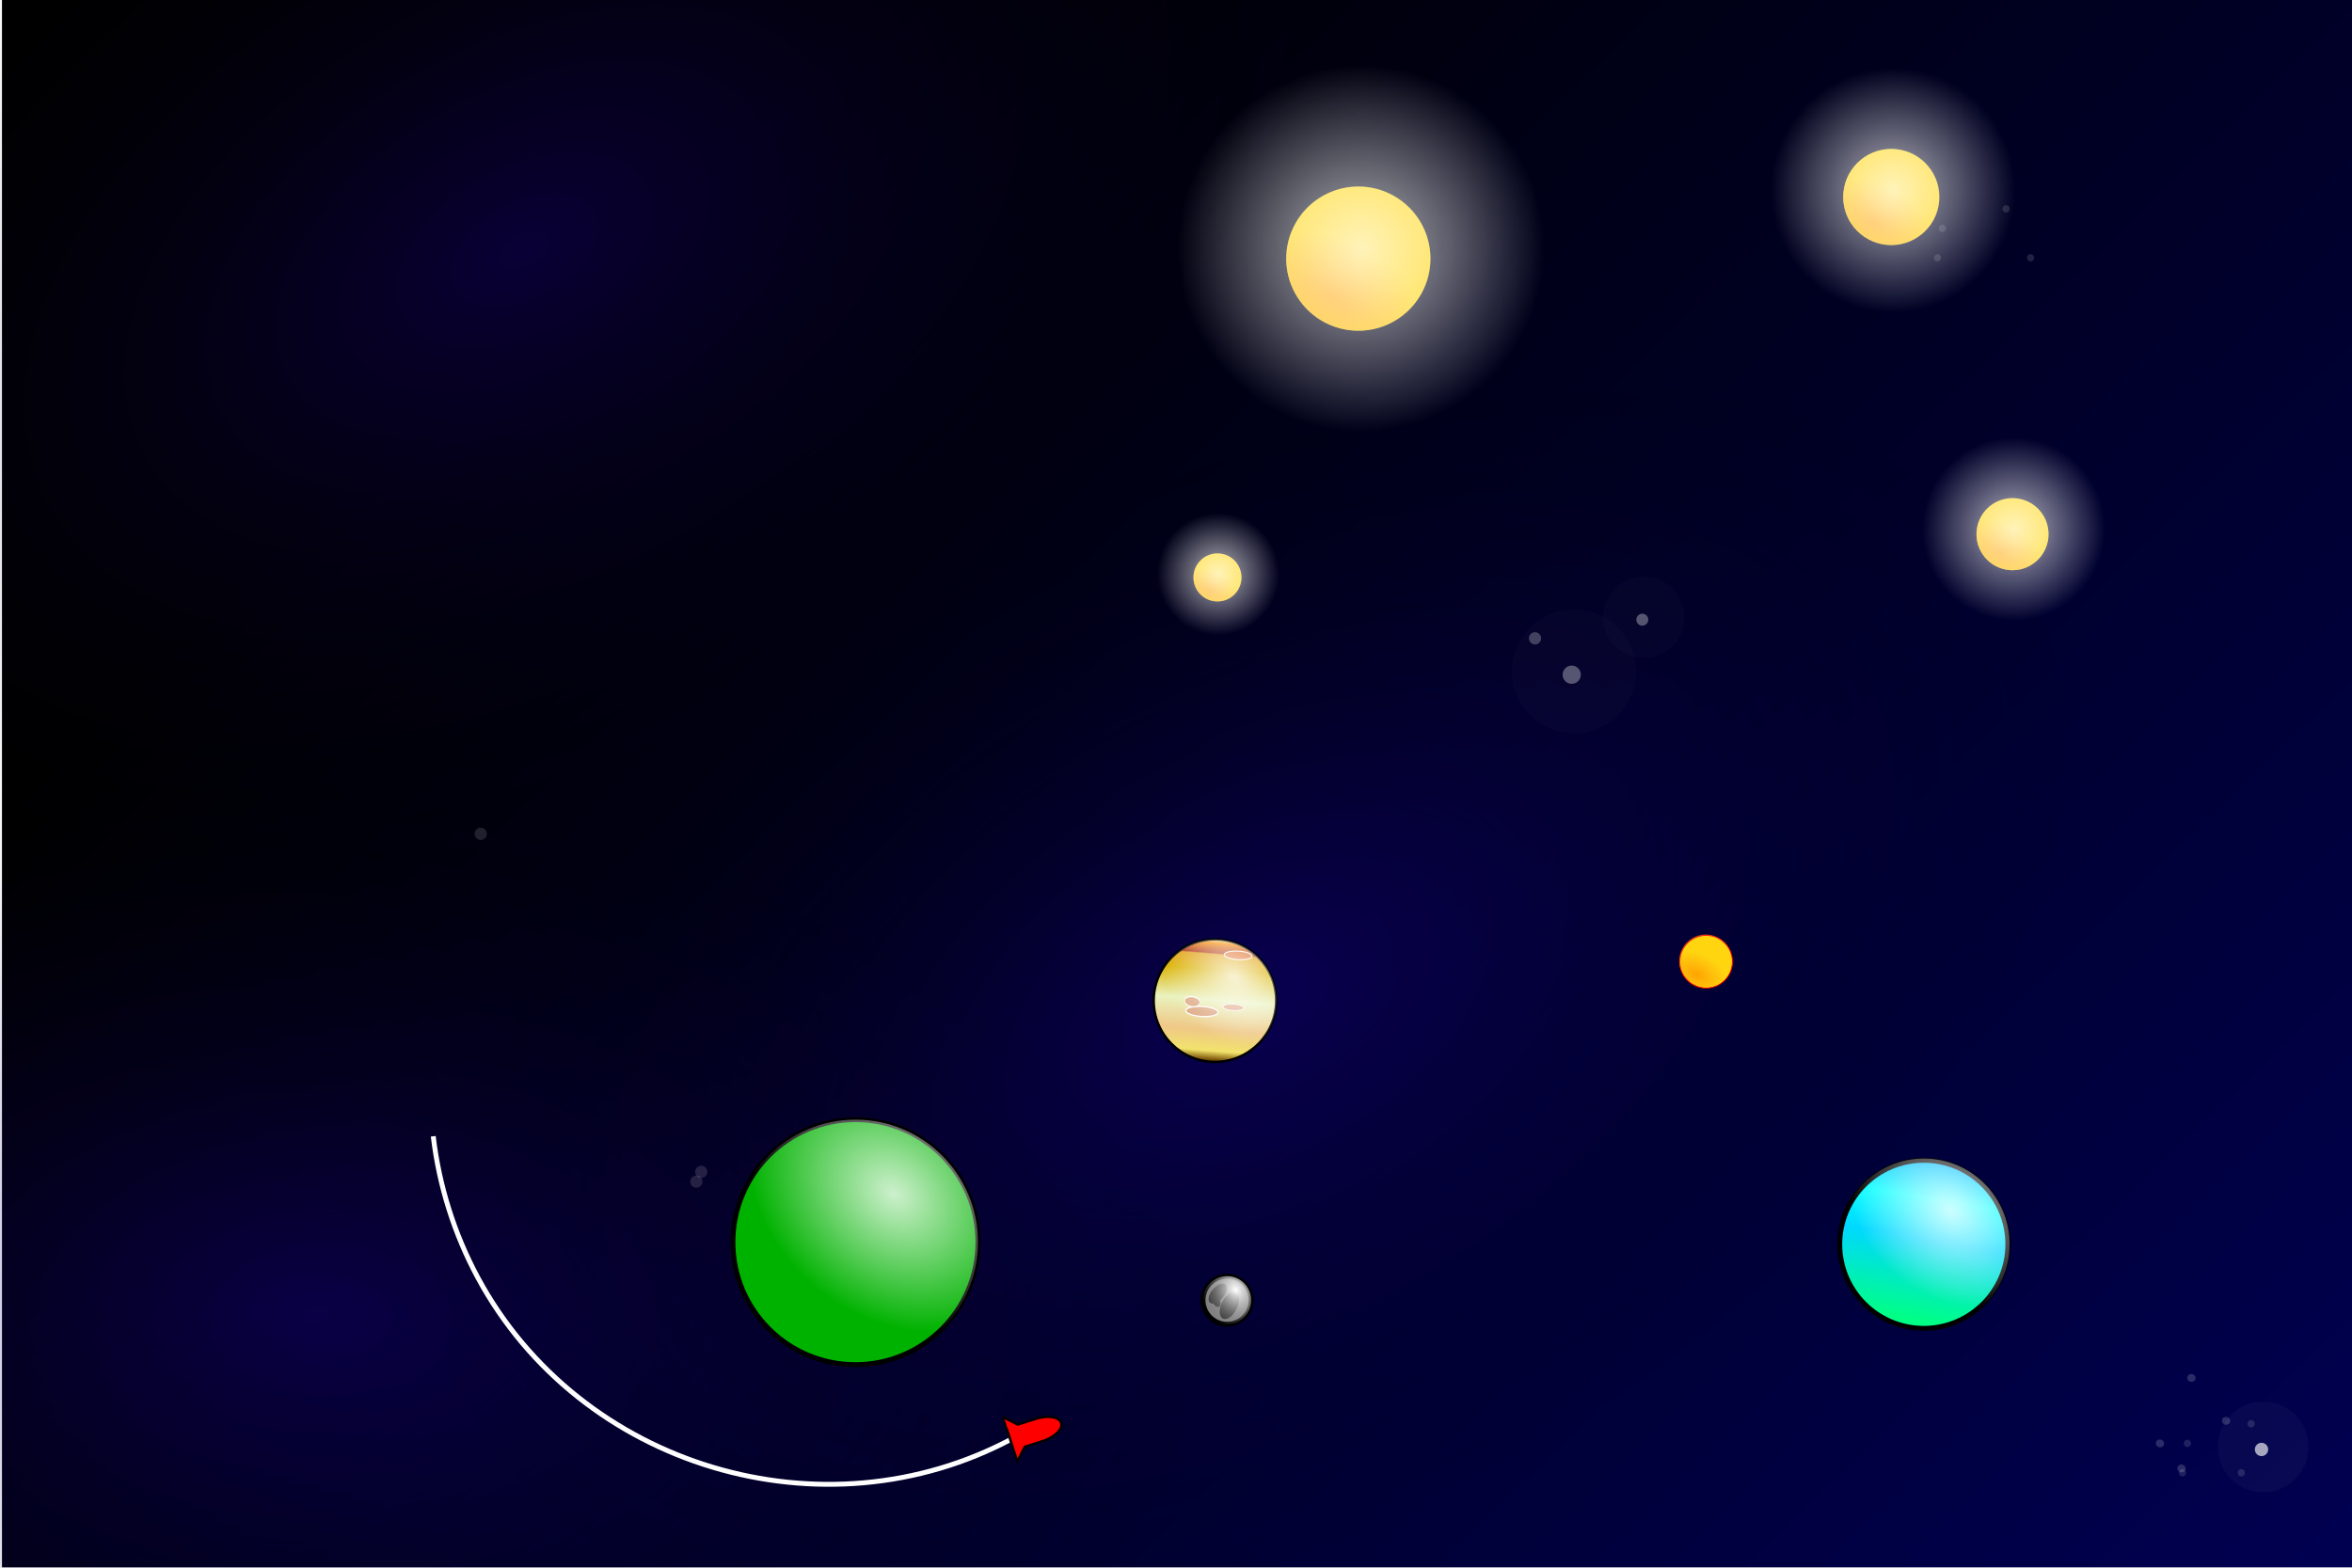 <?xml version="1.0" encoding="UTF-8" standalone="no"?>
<!-- Created with Inkscape (http://www.inkscape.org/) -->

<svg
   xmlns:dc="http://purl.org/dc/elements/1.1/"
   xmlns:cc="http://creativecommons.org/ns#"
   xmlns:rdf="http://www.w3.org/1999/02/22-rdf-syntax-ns#"
   xmlns:svg="http://www.w3.org/2000/svg"
   xmlns="http://www.w3.org/2000/svg"
   xmlns:xlink="http://www.w3.org/1999/xlink"
   xmlns:sodipodi="http://sodipodi.sourceforge.net/DTD/sodipodi-0.dtd"
   xmlns:inkscape="http://www.inkscape.org/namespaces/inkscape"
   width="960"
   height="640"
   id="svg2"
   version="1.1"
   inkscape:version="0.48.1 r9760"
   sodipodi:docname="test.svg">
  <defs
     id="defs4">
    <linearGradient
       id="linearGradient4085">
      <stop
         id="stop4087"
         offset="0"
         style="stop-color:#1f00bb;stop-opacity:0.316;" />
      <stop
         id="stop4089"
         offset="1"
         style="stop-color:#000000;stop-opacity:0;" />
    </linearGradient>
    <linearGradient
       id="linearGradient3971">
      <stop
         style="stop-color:#ffffff;stop-opacity:0.598;"
         offset="0"
         id="stop3973" />
      <stop
         style="stop-color:#ffffff;stop-opacity:0;"
         offset="1"
         id="stop3975" />
    </linearGradient>
    <linearGradient
       id="linearGradient3963">
      <stop
         id="stop3965"
         offset="0"
         style="stop-color:#ffff00;stop-opacity:0.88;" />
      <stop
         id="stop3967"
         offset="1"
         style="stop-color:#ffff00;stop-opacity:0;" />
    </linearGradient>
    <linearGradient
       id="linearGradient3939">
      <stop
         style="stop-color:#ffffff;stop-opacity:0.709;"
         offset="0"
         id="stop3941" />
      <stop
         style="stop-color:#ffffff;stop-opacity:0;"
         offset="1"
         id="stop3943" />
    </linearGradient>
    <linearGradient
       id="linearGradient3931">
      <stop
         style="stop-color:#ffff00;stop-opacity:1;"
         offset="0"
         id="stop3933" />
      <stop
         style="stop-color:#ffff00;stop-opacity:0.154;"
         offset="1"
         id="stop3935" />
    </linearGradient>
    <linearGradient
       id="linearGradient5791">
      <stop
         id="stop5793"
         offset="0"
         style="stop-color:#ff7600;stop-opacity:0.667;" />
      <stop
         id="stop5795"
         offset="1"
         style="stop-color:#ff7e2e;stop-opacity:0.325;" />
    </linearGradient>
    <linearGradient
       id="linearGradient5755">
      <stop
         style="stop-color:#00b2ff;stop-opacity:1;"
         offset="0"
         id="stop5757" />
      <stop
         id="stop5765"
         offset="0.25"
         style="stop-color:#00ffff;stop-opacity:1;" />
      <stop
         id="stop5763"
         offset="0.5"
         style="stop-color:#00d8ff;stop-opacity:1;" />
      <stop
         style="stop-color:#00ff85;stop-opacity:1;"
         offset="1"
         id="stop5759" />
    </linearGradient>
    <linearGradient
       id="linearGradient5625">
      <stop
         style="stop-color:#ffff99;stop-opacity:1;"
         offset="0"
         id="stop5627" />
      <stop
         id="stop5641"
         offset="0.031"
         style="stop-color:#ff9000;stop-opacity:0.969;" />
      <stop
         id="stop5639"
         offset="0.113"
         style="stop-color:#b32700;stop-opacity:0.937;" />
      <stop
         id="stop5637"
         offset="0.125"
         style="stop-color:#ffb200;stop-opacity:0.875;" />
      <stop
         id="stop5635"
         offset="0.25"
         style="stop-color:#dab200;stop-opacity:1;" />
      <stop
         id="stop5633"
         offset="0.5"
         style="stop-color:#e9f2be;stop-opacity:1;" />
      <stop
         style="stop-color:#efc887;stop-opacity:1;"
         offset="0.75"
         id="stop5643" />
      <stop
         id="stop5645"
         offset="0.921"
         style="stop-color:#f2e36c;stop-opacity:1;" />
      <stop
         style="stop-color:#714800;stop-opacity:1;"
         offset="1"
         id="stop5629" />
    </linearGradient>
    <inkscape:perspective
       sodipodi:type="inkscape:persp3d"
       inkscape:vp_x="0 : 320 : 1"
       inkscape:vp_y="0 : 1000 : 0"
       inkscape:vp_z="960 : 320 : 1"
       inkscape:persp3d-origin="480 : 213.33333 : 1"
       id="perspective5497" />
    <linearGradient
       id="linearGradient5480">
      <stop
         style="stop-color:#ffffff;stop-opacity:1;"
         offset="0"
         id="stop5482" />
      <stop
         style="stop-color:#808080;stop-opacity:0;"
         offset="1"
         id="stop5484" />
    </linearGradient>
    <linearGradient
       id="linearGradient5434">
      <stop
         style="stop-color:#ffffff;stop-opacity:0.803;"
         offset="0"
         id="stop5436" />
      <stop
         style="stop-color:#ffffff;stop-opacity:0;"
         offset="1"
         id="stop5438" />
    </linearGradient>
    <linearGradient
       id="linearGradient4999">
      <stop
         style="stop-color:#000000;stop-opacity:1;"
         offset="0"
         id="stop5001" />
      <stop
         style="stop-color:#000051;stop-opacity:1;"
         offset="1"
         id="stop5003" />
    </linearGradient>
    <filter
       id="filter4877"
       inkscape:label="Noisy blur"
       inkscape:menu="Blurs"
       inkscape:menu-tooltip="Small-scale roughening and blurring to edges and content"
       x="-0.25"
       width="1.5"
       y="-0.25"
       height="1.5"
       color-interpolation-filters="sRGB">
      <feGaussianBlur
         id="feGaussianBlur4879"
         stdDeviation="5"
         result="result1" />
      <feTurbulence
         id="feTurbulence4881"
         numOctaves="1"
         seed="0"
         type="fractalNoise"
         baseFrequency="0.1"
         result="result2" />
      <feDisplacementMap
         id="feDisplacementMap4883"
         in2="result2"
         scale="5"
         yChannelSelector="G"
         xChannelSelector="R"
         result="result3"
         in="result1" />
      <feComposite
         id="feComposite4885"
         in2="result3"
         operator="atop" />
    </filter>
    <filter
       id="filter4941"
       inkscape:label="Torn edges"
       inkscape:menu="Distort"
       inkscape:menu-tooltip="Displace the outside of shapes and pictures without altering their content"
       color-interpolation-filters="sRGB"
       y="-0.2"
       height="1.4"
       width="1.4"
       x="-0.2">
      <feColorMatrix
         id="feColorMatrix4943"
         values="1 0 0 0 0 0 1 0 0 0 0 0 1 0 0 0 0 0 1 0 "
         result="result7" />
      <feGaussianBlur
         id="feGaussianBlur4945"
         result="result6"
         stdDeviation="5" />
      <feComposite
         id="feComposite4947"
         in2="result7"
         operator="atop"
         in="result6"
         result="result91" />
      <feComposite
         id="feComposite4949"
         in2="result91"
         operator="in"
         result="fbSourceGraphic" />
      <feColorMatrix
         result="fbSourceGraphicAlpha"
         in="fbSourceGraphic"
         values="0 0 0 -1 0 0 0 0 -1 0 0 0 0 -1 0 0 0 0 1 0"
         id="feColorMatrix4951" />
      <feMorphology
         id="feMorphology4953"
         radius="7"
         operator="dilate"
         result="result8"
         in="fbSourceGraphic" />
      <feComposite
         id="feComposite4955"
         in2="result8"
         result="result10"
         in="fbSourceGraphic"
         operator="arithmetic"
         k1="0.5"
         k3="0.5"
         k2="0"
         k4="0" />
      <feTurbulence
         id="feTurbulence4957"
         result="result11"
         type="fractalNoise"
         numOctaves="3"
         baseFrequency="0.07" />
      <feDisplacementMap
         id="feDisplacementMap4959"
         in2="result11"
         result="result12"
         in="result10"
         xChannelSelector="R"
         scale="10"
         yChannelSelector="A" />
      <feComposite
         id="feComposite4961"
         in2="result12"
         operator="arithmetic"
         result="fbSourceGraphic"
         in="fbSourceGraphic"
         k1="0.25"
         k2="0.25"
         k3="0.75"
         k4="0" />
      <feColorMatrix
         result="fbSourceGraphicAlpha"
         in="fbSourceGraphic"
         values="0 0 0 -1 0 0 0 0 -1 0 0 0 0 -1 0 0 0 0 1 0"
         id="feColorMatrix4963" />
      <feTurbulence
         id="feTurbulence4965"
         baseFrequency="0.05"
         numOctaves="5"
         type="fractalNoise"
         result="result91" />
      <feDisplacementMap
         id="feDisplacementMap4967"
         in2="result91"
         scale="25"
         result="result5"
         xChannelSelector="R"
         in="fbSourceGraphic"
         yChannelSelector="A" />
      <feComposite
         id="feComposite4969"
         in2="result5"
         in="fbSourceGraphic"
         operator="atop" />
    </filter>
    <filter
       id="filter5011"
       inkscape:label="Fancy blur"
       inkscape:menu="Blurs"
       inkscape:menu-tooltip="Smooth colorized contour which allows desaturation and hue rotation"
       color-interpolation-filters="sRGB">
      <feGaussianBlur
         id="feGaussianBlur5013"
         stdDeviation="5"
         result="result1" />
      <feComposite
         id="feComposite5015"
         in2="result1"
         operator="arithmetic"
         k2="2"
         in="result1"
         k1="0"
         k3="0"
         k4="0" />
    </filter>
    <filter
       inkscape:collect="always"
       id="filter5019"
       x="-0.181"
       width="1.363"
       y="-0.165"
       height="1.33"
       color-interpolation-filters="sRGB">
      <feGaussianBlur
         inkscape:collect="always"
         stdDeviation="1.526"
         id="feGaussianBlur5021" />
    </filter>
    <filter
       inkscape:collect="always"
       id="filter5080"
       x="-0.072"
       width="1.143"
       y="-0.369"
       height="1.739"
       color-interpolation-filters="sRGB">
      <feGaussianBlur
         inkscape:collect="always"
         stdDeviation="16.011"
         id="feGaussianBlur5082" />
    </filter>
    <filter
       inkscape:collect="always"
       id="filter5084"
       color-interpolation-filters="sRGB">
      <feGaussianBlur
         inkscape:collect="always"
         stdDeviation="6.181"
         id="feGaussianBlur5086" />
    </filter>
    <filter
       inkscape:collect="always"
       id="filter5160"
       x="-0.558"
       width="2.116"
       y="-0.927"
       height="2.854"
       color-interpolation-filters="sRGB">
      <feGaussianBlur
         inkscape:collect="always"
         stdDeviation="22.785"
         id="feGaussianBlur5162" />
    </filter>
    <linearGradient
       inkscape:collect="always"
       xlink:href="#linearGradient4999"
       id="linearGradient5335"
       gradientUnits="userSpaceOnUse"
       x1="196.98"
       y1="-34.344"
       x2="814.538"
       y2="603.063"
       gradientTransform="translate(144.25,446.363)" />
    <radialGradient
       inkscape:collect="always"
       xlink:href="#linearGradient5434"
       id="radialGradient5592"
       gradientUnits="userSpaceOnUse"
       gradientTransform="matrix(1,0.82,-0.634,0.773,185.545,190.533)"
       cx="-151.383"
       cy="292.568"
       fx="-151.383"
       fy="292.568"
       r="45.255" />
    <radialGradient
       inkscape:collect="always"
       xlink:href="#linearGradient5480"
       id="radialGradient5594"
       gradientUnits="userSpaceOnUse"
       gradientTransform="matrix(0.868,1.644,-1.293,0.683,364.138,342.201)"
       cx="-153.329"
       cy="294.115"
       fx="-153.329"
       fy="294.115"
       r="45.255" />
    <filter
       inkscape:collect="always"
       id="filter5661"
       x="-0.144"
       width="1.288"
       y="-0.466"
       height="1.933">
      <feGaussianBlur
         inkscape:collect="always"
         stdDeviation="3.303"
         id="feGaussianBlur5663" />
    </filter>
    <filter
       inkscape:collect="always"
       id="filter5703"
       x="-0.152"
       width="1.304"
       y="-0.483"
       height="1.966">
      <feGaussianBlur
         inkscape:collect="always"
         stdDeviation="3.477"
         id="feGaussianBlur5705" />
    </filter>
    <linearGradient
       inkscape:collect="always"
       xlink:href="#linearGradient5625"
       id="linearGradient5727"
       gradientUnits="userSpaceOnUse"
       x1="-162.748"
       y1="265.233"
       x2="-169.988"
       y2="354.385" />
    <radialGradient
       inkscape:collect="always"
       xlink:href="#linearGradient5434"
       id="radialGradient5729"
       gradientUnits="userSpaceOnUse"
       gradientTransform="matrix(1,0.82,-0.634,0.773,185.545,190.533)"
       cx="-151.383"
       cy="292.568"
       fx="-151.383"
       fy="292.568"
       r="45.255" />
    <linearGradient
       inkscape:collect="always"
       xlink:href="#linearGradient5625"
       id="linearGradient5739"
       gradientUnits="userSpaceOnUse"
       x1="-162.748"
       y1="265.233"
       x2="-169.988"
       y2="354.385" />
    <radialGradient
       inkscape:collect="always"
       xlink:href="#linearGradient5434"
       id="radialGradient5741"
       gradientUnits="userSpaceOnUse"
       gradientTransform="matrix(1,0.82,-0.634,0.773,185.545,190.533)"
       cx="-151.383"
       cy="292.568"
       fx="-151.383"
       fy="292.568"
       r="45.255" />
    <linearGradient
       inkscape:collect="always"
       xlink:href="#linearGradient5755"
       id="linearGradient5771"
       gradientUnits="userSpaceOnUse"
       x1="-156.645"
       y1="264.328"
       x2="-171.643"
       y2="351.373" />
    <radialGradient
       inkscape:collect="always"
       xlink:href="#linearGradient5434"
       id="radialGradient5773"
       gradientUnits="userSpaceOnUse"
       gradientTransform="matrix(1,0.82,-0.634,0.773,185.545,190.533)"
       cx="-151.383"
       cy="292.568"
       fx="-151.383"
       fy="292.568"
       r="45.255" />
    <filter
       inkscape:collect="always"
       id="filter5787"
       x="-0.187"
       width="1.374"
       y="-0.187"
       height="1.374">
      <feGaussianBlur
         inkscape:collect="always"
         stdDeviation="7.058"
         id="feGaussianBlur5789" />
    </filter>
    <radialGradient
       inkscape:collect="always"
       xlink:href="#linearGradient5791"
       id="radialGradient5809"
       gradientUnits="userSpaceOnUse"
       gradientTransform="matrix(1.171,0.549,-0.334,0.713,111.117,170.195)"
       cx="-150.886"
       cy="346.077"
       fx="-150.886"
       fy="346.077"
       r="45.255" />
    <filter
       inkscape:collect="always"
       id="filter5837"
       x="-0.749"
       width="2.497"
       y="-0.749"
       height="2.497">
      <feGaussianBlur
         inkscape:collect="always"
         stdDeviation="63.945"
         id="feGaussianBlur5839" />
    </filter>
    <radialGradient
       inkscape:collect="always"
       xlink:href="#linearGradient5791"
       id="radialGradient5876"
       gradientUnits="userSpaceOnUse"
       gradientTransform="matrix(1.171,0.549,-0.334,0.713,111.117,170.195)"
       cx="-150.886"
       cy="346.077"
       fx="-150.886"
       fy="346.077"
       r="45.255" />
    <radialGradient
       inkscape:collect="always"
       xlink:href="#linearGradient3939"
       id="radialGradient3953"
       gradientUnits="userSpaceOnUse"
       cx="-165.463"
       cy="310.488"
       fx="-165.463"
       fy="310.488"
       r="45.255" />
    <radialGradient
       inkscape:collect="always"
       xlink:href="#linearGradient5791"
       id="radialGradient3955"
       gradientUnits="userSpaceOnUse"
       gradientTransform="matrix(1.171,0.549,-0.334,0.713,111.117,170.195)"
       cx="-150.886"
       cy="346.077"
       fx="-150.886"
       fy="346.077"
       r="45.255" />
    <radialGradient
       inkscape:collect="always"
       xlink:href="#linearGradient3971"
       id="radialGradient3969"
       gradientUnits="userSpaceOnUse"
       cx="-152.792"
       cy="294.197"
       fx="-152.792"
       fy="294.197"
       r="45.255"
       gradientTransform="matrix(0.739,0.245,-0.289,0.871,44.923,75.252)" />
    <radialGradient
       inkscape:collect="always"
       xlink:href="#linearGradient5791"
       id="radialGradient3998"
       gradientUnits="userSpaceOnUse"
       gradientTransform="matrix(1.171,0.549,-0.334,0.713,111.117,170.195)"
       cx="-150.886"
       cy="346.077"
       fx="-150.886"
       fy="346.077"
       r="45.255" />
    <radialGradient
       inkscape:collect="always"
       xlink:href="#linearGradient3939"
       id="radialGradient4009"
       gradientUnits="userSpaceOnUse"
       cx="-165.463"
       cy="310.488"
       fx="-165.463"
       fy="310.488"
       r="45.255" />
    <linearGradient
       inkscape:collect="always"
       xlink:href="#linearGradient4999"
       id="linearGradient4017"
       gradientUnits="userSpaceOnUse"
       gradientTransform="translate(1191.25,445.363)"
       x1="196.98"
       y1="-34.344"
       x2="814.538"
       y2="603.063" />
    <radialGradient
       inkscape:collect="always"
       xlink:href="#linearGradient5791"
       id="radialGradient4043"
       gradientUnits="userSpaceOnUse"
       gradientTransform="matrix(1.171,0.549,-0.334,0.713,111.117,170.195)"
       cx="-150.886"
       cy="346.077"
       fx="-150.886"
       fy="346.077"
       r="45.255" />
    <radialGradient
       inkscape:collect="always"
       xlink:href="#linearGradient3939"
       id="radialGradient4045"
       gradientUnits="userSpaceOnUse"
       cx="-165.463"
       cy="310.488"
       fx="-165.463"
       fy="310.488"
       r="45.255" />
    <radialGradient
       inkscape:collect="always"
       xlink:href="#linearGradient5791"
       id="radialGradient4057"
       gradientUnits="userSpaceOnUse"
       gradientTransform="matrix(1.171,0.549,-0.334,0.713,111.117,170.195)"
       cx="-150.886"
       cy="346.077"
       fx="-150.886"
       fy="346.077"
       r="45.255" />
    <radialGradient
       inkscape:collect="always"
       xlink:href="#linearGradient3939"
       id="radialGradient4059"
       gradientUnits="userSpaceOnUse"
       cx="-165.463"
       cy="310.488"
       fx="-165.463"
       fy="310.488"
       r="45.255" />
    <radialGradient
       inkscape:collect="always"
       xlink:href="#linearGradient5791"
       id="radialGradient4071"
       gradientUnits="userSpaceOnUse"
       gradientTransform="matrix(1.171,0.549,-0.334,0.713,111.117,170.195)"
       cx="-150.886"
       cy="346.077"
       fx="-150.886"
       fy="346.077"
       r="45.255" />
    <radialGradient
       inkscape:collect="always"
       xlink:href="#linearGradient3939"
       id="radialGradient4073"
       gradientUnits="userSpaceOnUse"
       cx="-165.463"
       cy="310.488"
       fx="-165.463"
       fy="310.488"
       r="45.255" />
    <radialGradient
       inkscape:collect="always"
       xlink:href="#linearGradient4085"
       id="radialGradient4083"
       cx="296.5"
       cy="124.5"
       fx="296.5"
       fy="124.5"
       r="278.5"
       gradientTransform="matrix(1,0,0,0.601,0,49.621)"
       gradientUnits="userSpaceOnUse" />
    <radialGradient
       inkscape:collect="always"
       xlink:href="#linearGradient4085"
       id="radialGradient4093"
       gradientUnits="userSpaceOnUse"
       gradientTransform="matrix(1,0,0,0.601,0,49.621)"
       cx="296.5"
       cy="124.5"
       fx="296.5"
       fy="124.5"
       r="278.5" />
    <radialGradient
       inkscape:collect="always"
       xlink:href="#linearGradient4085"
       id="radialGradient4097"
       gradientUnits="userSpaceOnUse"
       gradientTransform="matrix(1,0,0,0.601,0,49.621)"
       cx="296.5"
       cy="124.5"
       fx="296.5"
       fy="124.5"
       r="278.5" />
  </defs>
  <sodipodi:namedview
     id="base"
     pagecolor="#ffffff"
     bordercolor="#666666"
     borderopacity="1.0"
     inkscape:pageopacity="0.0"
     inkscape:pageshadow="2"
     inkscape:zoom="1"
     inkscape:cx="493.58998"
     inkscape:cy="360.09424"
     inkscape:document-units="px"
     inkscape:current-layer="layer1"
     showgrid="false"
     inkscape:window-width="1574"
     inkscape:window-height="915"
     inkscape:window-x="113"
     inkscape:window-y="0"
     inkscape:window-maximized="0" />
  <g
     inkscape:label="Layer 1"
     inkscape:groupmode="layer"
     id="layer1"
     transform="translate(0,-412.362)">
    <rect
       style="fill:url(#linearGradient5335);fill-opacity:1;stroke:none"
       id="rect4997"
       width="960"
       height="640"
       x="0.808"
       y="412.238" />
    <path
       transform="matrix(1.334,0.073,-0.073,1.334,-258.469,760.533)"
       d="m 575,124.5 a 278.5,167.5 0 1 1 -557,0 278.5,167.5 0 1 1 557,0 z"
       sodipodi:ry="167.5"
       sodipodi:rx="278.5"
       sodipodi:cy="124.5"
       sodipodi:cx="296.5"
       id="path4091"
       style="opacity:0.921;fill:url(#radialGradient4093);fill-opacity:1;stroke:none"
       sodipodi:type="arc" />
    <path
       sodipodi:type="arc"
       style="opacity:0.921;fill:url(#radialGradient4097);fill-opacity:1;stroke:none"
       id="path4095"
       sodipodi:cx="296.5"
       sodipodi:cy="124.5"
       sodipodi:rx="278.5"
       sodipodi:ry="167.5"
       d="m 575,124.5 a 278.5,167.5 0 1 1 -557,0 278.5,167.5 0 1 1 557,0 z"
       transform="matrix(1.178,-0.631,0.631,1.178,82.228,860.948)" />
    <path
       sodipodi:type="arc"
       style="opacity:0.921;fill:url(#radialGradient4083);fill-opacity:1;stroke:none"
       id="path4075"
       sodipodi:cx="296.5"
       sodipodi:cy="124.5"
       sodipodi:rx="278.5"
       sodipodi:ry="167.5"
       d="m 575,124.5 a 278.5,167.5 0 1 1 -557,0 278.5,167.5 0 1 1 557,0 z"
       transform="matrix(1.178,-0.631,0.631,1.178,-213.772,554.948)" />
    <rect
       y="411.238"
       x="1047.808"
       height="640"
       width="960"
       id="rect4015"
       style="fill:url(#linearGradient4017);fill-opacity:1;stroke:none" />
    <path
       sodipodi:type="arc"
       style="opacity:0.384;fill:#ffffff;fill-opacity:0.867;stroke:none;filter:url(#filter5019)"
       id="path5017"
       sodipodi:cx="59.598999"
       sodipodi:cy="297.77823"
       sodipodi:rx="10.101525"
       sodipodi:ry="11.111678"
       d="m 69.701,297.778 c 0,6.137 -4.523,11.112 -10.102,11.112 -5.579,0 -10.102,-4.975 -10.102,-11.112 0,-6.137 4.523,-11.112 10.102,-11.112 5.579,0 10.102,4.975 10.102,11.112 z"
       transform="matrix(0.247,0,0,0.225,181.497,685.756)" />
    <path
       transform="matrix(0.247,0,0,0.225,611.822,605.954)"
       d="m 69.701,297.778 c 0,6.137 -4.523,11.112 -10.102,11.112 -5.579,0 -10.102,-4.975 -10.102,-11.112 0,-6.137 4.523,-11.112 10.102,-11.112 5.579,0 10.102,4.975 10.102,11.112 z"
       sodipodi:ry="11.111678"
       sodipodi:rx="10.101525"
       sodipodi:cy="297.77823"
       sodipodi:cx="59.598999"
       id="path5023"
       style="opacity:0.384;fill:#ffffff;fill-opacity:0.867;stroke:none;filter:url(#filter5019)"
       sodipodi:type="arc" />
    <path
       sodipodi:type="arc"
       style="opacity:0.384;fill:#ffffff;fill-opacity:0.867;stroke:none;filter:url(#filter5019)"
       id="path5025"
       sodipodi:cx="59.598999"
       sodipodi:cy="297.77823"
       sodipodi:rx="10.101525"
       sodipodi:ry="11.111678"
       d="m 69.701,297.778 c 0,6.137 -4.523,11.112 -10.102,11.112 -5.579,0 -10.102,-4.975 -10.102,-11.112 0,-6.137 4.523,-11.112 10.102,-11.112 5.579,0 10.102,4.975 10.102,11.112 z"
       transform="matrix(0.247,0,0,0.225,611.822,605.954)" />
    <g
       id="g5046"
       transform="matrix(0.787,0,0,0.787,88.745,472.19)"
       style="opacity:0.384">
      <path
         transform="matrix(3.183,0,0,2.894,513.844,-589.576)"
         d="m 69.701,297.778 c 0,6.137 -4.523,11.112 -10.102,11.112 -5.579,0 -10.102,-4.975 -10.102,-11.112 0,-6.137 4.523,-11.112 10.102,-11.112 5.579,0 10.102,4.975 10.102,11.112 z"
         sodipodi:ry="11.111678"
         sodipodi:rx="10.101525"
         sodipodi:cy="297.77823"
         sodipodi:cx="59.598999"
         id="path5042"
         style="opacity:0.224;fill:#ffffff;fill-opacity:0.867;stroke:none;filter:url(#filter5019)"
         sodipodi:type="arc" />
      <path
         transform="matrix(0.468,0,0,0.425,674.482,147.421)"
         d="m 69.701,297.778 c 0,6.137 -4.523,11.112 -10.102,11.112 -5.579,0 -10.102,-4.975 -10.102,-11.112 0,-6.137 4.523,-11.112 10.102,-11.112 5.579,0 10.102,4.975 10.102,11.112 z"
         sodipodi:ry="11.111678"
         sodipodi:rx="10.101525"
         sodipodi:cy="297.77823"
         sodipodi:cx="59.598999"
         id="path5044"
         style="fill:#ffffff;fill-opacity:0.867;stroke:none;filter:url(#filter5019)"
         sodipodi:type="arc" />
    </g>
    <g
       id="g5050"
       transform="matrix(0.517,0,0,0.517,307.197,523.693)"
       style="opacity:0.384">
      <path
         sodipodi:type="arc"
         style="opacity:0.224;fill:#ffffff;fill-opacity:0.867;stroke:none;filter:url(#filter5019)"
         id="path5052"
         sodipodi:cx="59.598999"
         sodipodi:cy="297.77823"
         sodipodi:rx="10.101525"
         sodipodi:ry="11.111678"
         d="m 69.701,297.778 c 0,6.137 -4.523,11.112 -10.102,11.112 -5.579,0 -10.102,-4.975 -10.102,-11.112 0,-6.137 4.523,-11.112 10.102,-11.112 5.579,0 10.102,4.975 10.102,11.112 z"
         transform="matrix(3.183,0,0,2.894,513.844,-589.576)" />
      <path
         sodipodi:type="arc"
         style="fill:#ffffff;fill-opacity:0.867;stroke:none;filter:url(#filter5019)"
         id="path5054"
         sodipodi:cx="59.598999"
         sodipodi:cy="297.77823"
         sodipodi:rx="10.101525"
         sodipodi:ry="11.111678"
         d="m 69.701,297.778 c 0,6.137 -4.523,11.112 -10.102,11.112 -5.579,0 -10.102,-4.975 -10.102,-11.112 0,-6.137 4.523,-11.112 10.102,-11.112 5.579,0 10.102,4.975 10.102,11.112 z"
         transform="matrix(0.468,0,0,0.425,674.482,147.421)" />
    </g>
    <path
       sodipodi:type="arc"
       style="opacity:0.384;fill:#ffffff;fill-opacity:0.867;stroke:none;filter:url(#filter5019)"
       id="path5056"
       sodipodi:cx="59.598999"
       sodipodi:cy="297.77823"
       sodipodi:rx="10.101525"
       sodipodi:ry="11.111678"
       d="m 69.701,297.778 c 0,6.137 -4.523,11.112 -10.102,11.112 -5.579,0 -10.102,-4.975 -10.102,-11.112 0,-6.137 4.523,-11.112 10.102,-11.112 5.579,0 10.102,4.975 10.102,11.112 z"
       transform="matrix(0.145,0,0,0.135,782.171,477.408)" />
    <path
       transform="matrix(0.145,0,0,0.135,784.171,465.408)"
       d="m 69.701,297.778 c 0,6.137 -4.523,11.112 -10.102,11.112 -5.579,0 -10.102,-4.975 -10.102,-11.112 0,-6.137 4.523,-11.112 10.102,-11.112 5.579,0 10.102,4.975 10.102,11.112 z"
       sodipodi:ry="11.111678"
       sodipodi:rx="10.101525"
       sodipodi:cy="297.77823"
       sodipodi:cx="59.598999"
       id="path5058"
       style="opacity:0.384;fill:#ffffff;fill-opacity:0.867;stroke:none;filter:url(#filter5019)"
       sodipodi:type="arc" />
    <path
       sodipodi:type="arc"
       style="opacity:0.384;fill:#ffffff;fill-opacity:0.867;stroke:none;filter:url(#filter5019)"
       id="path5060"
       sodipodi:cx="59.598999"
       sodipodi:cy="297.77823"
       sodipodi:rx="10.101525"
       sodipodi:ry="11.111678"
       d="m 69.701,297.778 c 0,6.137 -4.523,11.112 -10.102,11.112 -5.579,0 -10.102,-4.975 -10.102,-11.112 0,-6.137 4.523,-11.112 10.102,-11.112 5.579,0 10.102,4.975 10.102,11.112 z"
       transform="matrix(0.145,0,0,0.135,810.171,457.408)" />
    <path
       transform="matrix(0.145,0,0,0.135,820.171,477.408)"
       d="m 69.701,297.778 c 0,6.137 -4.523,11.112 -10.102,11.112 -5.579,0 -10.102,-4.975 -10.102,-11.112 0,-6.137 4.523,-11.112 10.102,-11.112 5.579,0 10.102,4.975 10.102,11.112 z"
       sodipodi:ry="11.111678"
       sodipodi:rx="10.101525"
       sodipodi:cy="297.77823"
       sodipodi:cx="59.598999"
       id="path5062"
       style="opacity:0.384;fill:#ffffff;fill-opacity:0.867;stroke:none;filter:url(#filter5019)"
       sodipodi:type="arc" />
    <path
       transform="matrix(0.145,0,0,0.135,882.171,973.408)"
       d="m 69.701,297.778 c 0,6.137 -4.523,11.112 -10.102,11.112 -5.579,0 -10.102,-4.975 -10.102,-11.112 0,-6.137 4.523,-11.112 10.102,-11.112 5.579,0 10.102,4.975 10.102,11.112 z"
       sodipodi:ry="11.111678"
       sodipodi:rx="10.101525"
       sodipodi:cy="297.77823"
       sodipodi:cx="59.598999"
       id="path5116"
       style="opacity:0.384;fill:#ffffff;fill-opacity:0.867;stroke:none;filter:url(#filter5019)"
       sodipodi:type="arc" />
    <path
       sodipodi:type="arc"
       style="opacity:0.384;fill:#ffffff;fill-opacity:0.867;stroke:none;filter:url(#filter5019)"
       id="path5118"
       sodipodi:cx="59.598999"
       sodipodi:cy="297.77823"
       sodipodi:rx="10.101525"
       sodipodi:ry="11.111678"
       d="m 69.701,297.778 c 0,6.137 -4.523,11.112 -10.102,11.112 -5.579,0 -10.102,-4.975 -10.102,-11.112 0,-6.137 4.523,-11.112 10.102,-11.112 5.579,0 10.102,4.975 10.102,11.112 z"
       transform="matrix(0.145,0,0,0.135,884.171,961.408)" />
    <path
       transform="matrix(0.145,0,0,0.135,910.171,953.408)"
       d="m 69.701,297.778 c 0,6.137 -4.523,11.112 -10.102,11.112 -5.579,0 -10.102,-4.975 -10.102,-11.112 0,-6.137 4.523,-11.112 10.102,-11.112 5.579,0 10.102,4.975 10.102,11.112 z"
       sodipodi:ry="11.111678"
       sodipodi:rx="10.101525"
       sodipodi:cy="297.77823"
       sodipodi:cx="59.598999"
       id="path5120"
       style="opacity:0.384;fill:#ffffff;fill-opacity:0.867;stroke:none;filter:url(#filter5019)"
       sodipodi:type="arc" />
    <path
       sodipodi:type="arc"
       style="opacity:0.384;fill:#ffffff;fill-opacity:0.867;stroke:none;filter:url(#filter5019)"
       id="path5122"
       sodipodi:cx="59.598999"
       sodipodi:cy="297.77823"
       sodipodi:rx="10.101525"
       sodipodi:ry="11.111678"
       d="m 69.701,297.778 c 0,6.137 -4.523,11.112 -10.102,11.112 -5.579,0 -10.102,-4.975 -10.102,-11.112 0,-6.137 4.523,-11.112 10.102,-11.112 5.579,0 10.102,4.975 10.102,11.112 z"
       transform="matrix(0.145,0,0,0.135,906.171,973.408)" />
    <path
       sodipodi:type="arc"
       style="opacity:0.444;fill:#ffffff;fill-opacity:0.867;stroke:none;filter:url(#filter5019)"
       id="path5132"
       sodipodi:cx="59.598999"
       sodipodi:cy="297.77823"
       sodipodi:rx="10.101525"
       sodipodi:ry="11.111678"
       d="m 69.701,297.778 c 0,6.137 -4.523,11.112 -10.102,11.112 -5.579,0 -10.102,-4.975 -10.102,-11.112 0,-6.137 4.523,-11.112 10.102,-11.112 5.579,0 10.102,4.975 10.102,11.112 z"
       transform="matrix(0.11,-0.117,0.116,0.097,849.308,989.9)" />
    <path
       transform="matrix(0.11,-0.117,0.116,0.097,840.524,979.716)"
       d="m 69.701,297.778 c 0,6.137 -4.523,11.112 -10.102,11.112 -5.579,0 -10.102,-4.975 -10.102,-11.112 0,-6.137 4.523,-11.112 10.102,-11.112 5.579,0 10.102,4.975 10.102,11.112 z"
       sodipodi:ry="11.111678"
       sodipodi:rx="10.101525"
       sodipodi:cy="297.77823"
       sodipodi:cx="59.598999"
       id="path5134"
       style="opacity:0.444;fill:#ffffff;fill-opacity:0.867;stroke:none;filter:url(#filter5019)"
       sodipodi:type="arc" />
    <path
       sodipodi:type="arc"
       style="opacity:0.444;fill:#ffffff;fill-opacity:0.867;stroke:none;filter:url(#filter5019)"
       id="path5136"
       sodipodi:cx="59.598999"
       sodipodi:cy="297.77823"
       sodipodi:rx="10.101525"
       sodipodi:ry="11.111678"
       d="m 69.701,297.778 c 0,6.137 -4.523,11.112 -10.102,11.112 -5.579,0 -10.102,-4.975 -10.102,-11.112 0,-6.137 4.523,-11.112 10.102,-11.112 5.579,0 10.102,4.975 10.102,11.112 z"
       transform="matrix(0.11,-0.117,0.116,0.097,853.361,952.984)" />
    <path
       transform="matrix(0.11,-0.117,0.116,0.097,867.495,970.496)"
       d="m 69.701,297.778 c 0,6.137 -4.523,11.112 -10.102,11.112 -5.579,0 -10.102,-4.975 -10.102,-11.112 0,-6.137 4.523,-11.112 10.102,-11.112 5.579,0 10.102,4.975 10.102,11.112 z"
       sodipodi:ry="11.111678"
       sodipodi:rx="10.101525"
       sodipodi:cy="297.77823"
       sodipodi:cx="59.598999"
       id="path5138"
       style="opacity:0.444;fill:#ffffff;fill-opacity:0.867;stroke:none;filter:url(#filter5019)"
       sodipodi:type="arc" />
    <g
       style="opacity:0.75"
       transform="matrix(0.576,0,0,0.576,518.495,846.283)"
       id="g5140">
      <path
         transform="matrix(3.183,0,0,2.894,513.844,-589.576)"
         d="m 69.701,297.778 c 0,6.137 -4.523,11.112 -10.102,11.112 -5.579,0 -10.102,-4.975 -10.102,-11.112 0,-6.137 4.523,-11.112 10.102,-11.112 5.579,0 10.102,4.975 10.102,11.112 z"
         sodipodi:ry="11.111678"
         sodipodi:rx="10.101525"
         sodipodi:cy="297.77823"
         sodipodi:cx="59.598999"
         id="path5142"
         style="opacity:0.224;fill:#ffffff;fill-opacity:0.867;stroke:none;filter:url(#filter5019)"
         sodipodi:type="arc" />
      <path
         transform="matrix(0.468,0,0,0.425,674.482,147.421)"
         d="m 69.701,297.778 c 0,6.137 -4.523,11.112 -10.102,11.112 -5.579,0 -10.102,-4.975 -10.102,-11.112 0,-6.137 4.523,-11.112 10.102,-11.112 5.579,0 10.102,4.975 10.102,11.112 z"
         sodipodi:ry="11.111678"
         sodipodi:rx="10.101525"
         sodipodi:cy="297.77823"
         sodipodi:cx="59.598999"
         id="path5144"
         style="fill:#ffffff;fill-opacity:0.867;stroke:none;filter:url(#filter5019)"
         sodipodi:type="arc" />
    </g>
    <path
       style="fill:#ff0000;fill-opacity:1;stroke:#000000;stroke-width:2;stroke-miterlimit:4;stroke-opacity:1;stroke-dasharray:none"
       d="m 1547.44,502.139 c -2.304,0 -4.231,3.272 -4.673,7.619 l -0.089,0 0,1.905 0,7.604 -4.762,4.747 c 0.028,0.028 2.151,0.029 4.762,0.03 1.512,0 3.049,0 4.792,0 l 4.732,0 0,-0.015 c 1.788,-0.01 4.762,-0.015 4.762,-0.015 l -4.762,-4.747 0,-7.604 0,-1.905 -0.104,0 c -0.441,-4.347 -2.354,-7.619 -4.658,-7.619 z"
       id="rect5513"
       inkscape:connector-curvature="0" />
    <path
       transform="matrix(0.247,0,0,0.225,271.497,823.756)"
       d="m 69.701,297.778 c 0,6.137 -4.523,11.112 -10.102,11.112 -5.579,0 -10.102,-4.975 -10.102,-11.112 0,-6.137 4.523,-11.112 10.102,-11.112 5.579,0 10.102,4.975 10.102,11.112 z"
       sodipodi:ry="11.111678"
       sodipodi:rx="10.101525"
       sodipodi:cy="297.77823"
       sodipodi:cx="59.598999"
       id="path5164"
       style="opacity:0.384;fill:#ffffff;fill-opacity:0.867;stroke:none;filter:url(#filter5019)"
       sodipodi:type="arc" />
    <path
       sodipodi:type="arc"
       style="opacity:0.384;fill:#ffffff;fill-opacity:0.867;stroke:none;filter:url(#filter5019)"
       id="path5166"
       sodipodi:cx="59.598999"
       sodipodi:cy="297.77823"
       sodipodi:rx="10.101525"
       sodipodi:ry="11.111678"
       d="m 69.701,297.778 c 0,6.137 -4.523,11.112 -10.102,11.112 -5.579,0 -10.102,-4.975 -10.102,-11.112 0,-6.137 4.523,-11.112 10.102,-11.112 5.579,0 10.102,4.975 10.102,11.112 z"
       transform="matrix(0.247,0,0,0.225,269.497,827.756)" />
    <g
       id="g5458"
       transform="translate(-338.177,-381.131)">
      <path
         transform="matrix(1.105,0,0,1.105,870.173,957.51)"
         d="m -120.208,310.488 c 0,24.994 -20.261,45.255 -45.255,45.255 -24.994,0 -45.255,-20.261 -45.255,-45.255 0,-24.994 20.261,-45.255 45.255,-45.255 24.994,0 45.255,20.261 45.255,45.255 z"
         sodipodi:ry="45.254833"
         sodipodi:rx="45.254833"
         sodipodi:cy="310.48825"
         sodipodi:cx="-165.46298"
         id="path5356"
         style="fill:#00b200;fill-opacity:1;stroke:#000000;stroke-width:1.81;stroke-linecap:round;stroke-linejoin:round;stroke-miterlimit:4;stroke-opacity:1;stroke-dasharray:none;stroke-dashoffset:0"
         sodipodi:type="arc" />
      <path
         sodipodi:type="arc"
         style="fill:url(#radialGradient5592);fill-opacity:1;stroke:#009ea0;stroke-width:0;stroke-linecap:round;stroke-linejoin:round;stroke-miterlimit:4;stroke-opacity:0.267;stroke-dasharray:none;stroke-dashoffset:0"
         id="path5432"
         sodipodi:cx="-165.46298"
         sodipodi:cy="310.48825"
         sodipodi:rx="45.254833"
         sodipodi:ry="45.254833"
         d="m -120.208,310.488 c 0,24.994 -20.261,45.255 -45.255,45.255 -24.994,0 -45.255,-20.261 -45.255,-45.255 0,-24.994 20.261,-45.255 45.255,-45.255 24.994,0 45.255,20.261 45.255,45.255 z"
         transform="matrix(1.105,0,0,1.105,870.173,957.51)" />
    </g>
    <g
       id="g5554">
      <path
         sodipodi:type="arc"
         style="fill:#808080;fill-opacity:1;stroke:#000000;stroke-width:9.232;stroke-linecap:round;stroke-linejoin:round;stroke-miterlimit:4;stroke-opacity:1;stroke-dasharray:none;stroke-dashoffset:0"
         id="path5466"
         sodipodi:cx="-165.46298"
         sodipodi:cy="310.48825"
         sodipodi:rx="45.254833"
         sodipodi:ry="45.254833"
         d="m -120.208,310.488 c 0,24.994 -20.261,45.255 -45.255,45.255 -24.994,0 -45.255,-20.261 -45.255,-45.255 0,-24.994 20.261,-45.255 45.255,-45.255 24.994,0 45.255,20.261 45.255,45.255 z"
         transform="matrix(0.217,0,0,0.217,536.754,875.792)" />
      <path
         sodipodi:type="arc"
         style="fill:#333333;fill-opacity:1;stroke:none"
         id="path5472"
         sodipodi:cx="546.125"
         sodipodi:cy="695.625"
         sodipodi:rx="5.625"
         sodipodi:ry="3.625"
         d="m 551.75,695.625 c 0,2.002 -2.518,3.625 -5.625,3.625 -3.107,0 -5.625,-1.623 -5.625,-3.625 0,-2.002 2.518,-3.625 5.625,-3.625 3.107,0 5.625,1.623 5.625,3.625 z"
         transform="matrix(0.565,-0.657,0.549,0.472,-193.428,970.944)"
         inkscape:transform-center-x="-3.7503032"
         inkscape:transform-center-y="-2.25" />
      <path
         inkscape:transform-center-y="-0.87690226"
         inkscape:transform-center-x="-3.7491503"
         transform="matrix(0.678,-0.641,0.263,1.153,-51.452,493.334)"
         d="m 551.75,695.625 c 0,2.002 -2.518,3.625 -5.625,3.625 -3.107,0 -5.625,-1.623 -5.625,-3.625 0,-2.002 2.518,-3.625 5.625,-3.625 3.107,0 5.625,1.623 5.625,3.625 z"
         sodipodi:ry="3.625"
         sodipodi:rx="5.625"
         sodipodi:cy="695.625"
         sodipodi:cx="546.125"
         id="path5474"
         style="fill:#333333;fill-opacity:1;stroke:none"
         sodipodi:type="arc" />
      <path
         sodipodi:type="arc"
         style="fill:#333333;fill-opacity:1;stroke:none"
         id="path5476"
         sodipodi:cx="546.125"
         sodipodi:cy="695.625"
         sodipodi:rx="5.625"
         sodipodi:ry="3.625"
         d="m 551.75,695.625 c 0,2.002 -2.518,3.625 -5.625,3.625 -3.107,0 -5.625,-1.623 -5.625,-3.625 0,-2.002 2.518,-3.625 5.625,-3.625 3.107,0 5.625,1.623 5.625,3.625 z"
         transform="matrix(0.215,0.366,-0.329,0.255,607.946,566.407)"
         inkscape:transform-center-x="-0.40301632"
         inkscape:transform-center-y="2.2401599" />
      <path
         transform="matrix(0.217,0,0,0.217,536.754,875.792)"
         d="m -120.208,310.488 c 0,24.994 -20.261,45.255 -45.255,45.255 -24.994,0 -45.255,-20.261 -45.255,-45.255 0,-24.994 20.261,-45.255 45.255,-45.255 24.994,0 45.255,20.261 45.255,45.255 z"
         sodipodi:ry="45.254833"
         sodipodi:rx="45.254833"
         sodipodi:cy="310.48825"
         sodipodi:cx="-165.46298"
         id="path5478"
         style="fill:url(#radialGradient5594);fill-opacity:1;stroke:none"
         sodipodi:type="arc" />
    </g>
    <path
       sodipodi:type="spiral"
       style="fill:none;stroke:#ffffff;stroke-width:2;stroke-linecap:butt;stroke-linejoin:miter;stroke-miterlimit:4;stroke-opacity:1;stroke-dasharray:none"
       id="path5565"
       sodipodi:cx="-20"
       sodipodi:cy="612"
       sodipodi:expansion="0"
       sodipodi:revolution="0.31"
       sodipodi:radius="161.31956"
       sodipodi:argument="-1.127316"
       sodipodi:t0="0"
       d="m 49.22,466.286 c 79.375,37.706 114.201,135.559 76.494,214.934 C 117.011,699.54 104.836,716.17 90,730"
       transform="matrix(-0.592,0.806,-0.806,-0.592,818.498,1235.862)" />
    <g
       id="g5731"
       transform="matrix(0.5,0,0,0.5,229.702,225.182)">
      <path
         sodipodi:type="arc"
         style="fill:url(#linearGradient5739);fill-opacity:1;stroke:#000000;stroke-width:1.81;stroke-linecap:round;stroke-linejoin:round;stroke-miterlimit:4;stroke-opacity:1;stroke-dasharray:none;stroke-dashoffset:0"
         id="path5613"
         sodipodi:cx="-165.46298"
         sodipodi:cy="310.48825"
         sodipodi:rx="45.254833"
         sodipodi:ry="45.254833"
         d="m -120.208,310.488 c 0,24.994 -20.261,45.255 -45.255,45.255 -24.994,0 -45.255,-20.261 -45.255,-45.255 0,-24.994 20.261,-45.255 45.255,-45.255 24.994,0 45.255,20.261 45.255,45.255 z"
         transform="matrix(1.105,0,0,1.105,715.217,848.319)" />
      <path
         transform="matrix(0.48,0.028,-0.028,0.48,349.606,787.768)"
         d="m 435,835.5 c 0,4.694 -12.312,8.5 -27.5,8.5 -15.188,0 -27.5,-3.806 -27.5,-8.5 0,-4.694 12.312,-8.5 27.5,-8.5 15.188,0 27.5,3.806 27.5,8.5 z"
         sodipodi:ry="8.5"
         sodipodi:rx="27.5"
         sodipodi:cy="835.5"
         sodipodi:cx="407.5"
         id="path5647"
         style="fill:#deaa87;fill-opacity:1;stroke:#ffffff;stroke-width:2;stroke-linecap:round;stroke-linejoin:round;stroke-miterlimit:4;stroke-opacity:1;stroke-dasharray:none;stroke-dashoffset:0;filter:url(#filter5661)"
         sodipodi:type="arc" />
      <path
         inkscape:transform-center-y="-16.756535"
         inkscape:transform-center-x="11.265273"
         sodipodi:type="arc"
         style="fill:#deaa87;fill-opacity:1;stroke:#ffffff;stroke-width:2;stroke-linecap:round;stroke-linejoin:round;stroke-miterlimit:4;stroke-opacity:1;stroke-dasharray:none;stroke-dashoffset:0;filter:url(#filter5661)"
         id="path5665"
         sodipodi:cx="407.5"
         sodipodi:cy="835.5"
         sodipodi:rx="27.5"
         sodipodi:ry="8.5"
         d="m 435,835.5 c 0,4.694 -12.312,8.5 -27.5,8.5 -15.188,0 -27.5,-3.806 -27.5,-8.5 0,-4.694 12.312,-8.5 27.5,-8.5 15.188,0 27.5,3.806 27.5,8.5 z"
         transform="matrix(0.309,0.018,-0.018,0.309,436.529,931.295)" />
      <path
         transform="matrix(0.412,0.024,-0.024,0.412,403.521,800.431)"
         d="m 435,835.5 c 0,4.694 -12.312,8.5 -27.5,8.5 -15.188,0 -27.5,-3.806 -27.5,-8.5 0,-4.694 12.312,-8.5 27.5,-8.5 15.188,0 27.5,3.806 27.5,8.5 z"
         sodipodi:ry="8.5"
         sodipodi:rx="27.5"
         sodipodi:cy="835.5"
         sodipodi:cx="407.5"
         id="path5667"
         style="fill:#de6417;fill-opacity:1;stroke:#ffffff;stroke-width:2;stroke-linecap:round;stroke-linejoin:round;stroke-miterlimit:4;stroke-opacity:1;stroke-dasharray:none;stroke-dashoffset:0;filter:url(#filter5703)"
         sodipodi:type="arc"
         inkscape:transform-center-x="15.000002"
         inkscape:transform-center-y="-22.311721" />
      <path
         sodipodi:type="arc"
         style="fill:#deaa87;fill-opacity:1;stroke:#ffffff;stroke-width:2;stroke-linecap:round;stroke-linejoin:round;stroke-miterlimit:4;stroke-opacity:1;stroke-dasharray:none;stroke-dashoffset:0;filter:url(#filter5661)"
         id="path5689"
         sodipodi:cx="407.5"
         sodipodi:cy="835.5"
         sodipodi:rx="27.5"
         sodipodi:ry="8.5"
         d="m 435,835.5 c 0,4.694 -12.312,8.5 -27.5,8.5 -15.188,0 -27.5,-3.806 -27.5,-8.5 0,-4.694 12.312,-8.5 27.5,-8.5 15.188,0 27.5,3.806 27.5,8.5 z"
         transform="matrix(0.226,0.028,-0.013,0.48,432.674,779.768)" />
      <path
         transform="matrix(1.105,0,0,1.105,715.217,848.319)"
         d="m -120.208,310.488 c 0,24.994 -20.261,45.255 -45.255,45.255 -24.994,0 -45.255,-20.261 -45.255,-45.255 0,-24.994 20.261,-45.255 45.255,-45.255 24.994,0 45.255,20.261 45.255,45.255 z"
         sodipodi:ry="45.254833"
         sodipodi:rx="45.254833"
         sodipodi:cy="310.48825"
         sodipodi:cx="-165.46298"
         id="path5615"
         style="fill:url(#radialGradient5741);fill-opacity:1;stroke:#009ea0;stroke-width:0;stroke-linecap:round;stroke-linejoin:round;stroke-miterlimit:4;stroke-opacity:0.267;stroke-dasharray:none;stroke-dashoffset:0"
         sodipodi:type="arc" />
    </g>
    <g
       id="g5719"
       transform="translate(1058,-574)">
      <path
         transform="matrix(1.105,0,0,1.105,715.217,848.319)"
         d="m -120.208,310.488 a 45.255,45.255 0 1 1 -90.51,0 45.255,45.255 0 1 1 90.51,0 z"
         sodipodi:ry="45.254833"
         sodipodi:rx="45.254833"
         sodipodi:cy="310.48825"
         sodipodi:cx="-165.46298"
         id="path5707"
         style="fill:url(#linearGradient5727);fill-opacity:1;stroke:#000000;stroke-width:1.81;stroke-linecap:round;stroke-linejoin:round;stroke-miterlimit:4;stroke-opacity:1;stroke-dasharray:none;stroke-dashoffset:0"
         sodipodi:type="arc" />
      <path
         sodipodi:type="arc"
         style="fill:#deaa87;fill-opacity:1;stroke:#ffffff;stroke-width:2;stroke-linecap:round;stroke-linejoin:round;stroke-miterlimit:4;stroke-opacity:1;stroke-dasharray:none;stroke-dashoffset:0;filter:url(#filter5661)"
         id="path5709"
         sodipodi:cx="407.5"
         sodipodi:cy="835.5"
         sodipodi:rx="27.5"
         sodipodi:ry="8.5"
         d="m 435,835.5 a 27.5,8.5 0 1 1 -55,0 27.5,8.5 0 1 1 55,0 z"
         transform="matrix(0.48,0.028,-0.028,0.48,349.606,787.768)" />
      <path
         transform="matrix(0.309,0.018,-0.018,0.309,436.529,931.295)"
         d="m 435,835.5 a 27.5,8.5 0 1 1 -55,0 27.5,8.5 0 1 1 55,0 z"
         sodipodi:ry="8.5"
         sodipodi:rx="27.5"
         sodipodi:cy="835.5"
         sodipodi:cx="407.5"
         id="path5711"
         style="fill:#deaa87;fill-opacity:1;stroke:#ffffff;stroke-width:2;stroke-linecap:round;stroke-linejoin:round;stroke-miterlimit:4;stroke-opacity:1;stroke-dasharray:none;stroke-dashoffset:0;filter:url(#filter5661)"
         sodipodi:type="arc"
         inkscape:transform-center-x="11.265273"
         inkscape:transform-center-y="-16.756535" />
      <path
         inkscape:transform-center-y="-22.311721"
         inkscape:transform-center-x="15.000002"
         sodipodi:type="arc"
         style="fill:#de6417;fill-opacity:1;stroke:#ffffff;stroke-width:2;stroke-linecap:round;stroke-linejoin:round;stroke-miterlimit:4;stroke-opacity:1;stroke-dasharray:none;stroke-dashoffset:0;filter:url(#filter5703)"
         id="path5713"
         sodipodi:cx="407.5"
         sodipodi:cy="835.5"
         sodipodi:rx="27.5"
         sodipodi:ry="8.5"
         d="m 435,835.5 a 27.5,8.5 0 1 1 -55,0 27.5,8.5 0 1 1 55,0 z"
         transform="matrix(0.412,0.024,-0.024,0.412,403.521,800.431)" />
      <path
         transform="matrix(0.226,0.028,-0.013,0.48,432.674,779.768)"
         d="m 435,835.5 a 27.5,8.5 0 1 1 -55,0 27.5,8.5 0 1 1 55,0 z"
         sodipodi:ry="8.5"
         sodipodi:rx="27.5"
         sodipodi:cy="835.5"
         sodipodi:cx="407.5"
         id="path5715"
         style="fill:#deaa87;fill-opacity:1;stroke:#ffffff;stroke-width:2;stroke-linecap:round;stroke-linejoin:round;stroke-miterlimit:4;stroke-opacity:1;stroke-dasharray:none;stroke-dashoffset:0;filter:url(#filter5661)"
         sodipodi:type="arc" />
      <path
         sodipodi:type="arc"
         style="fill:url(#radialGradient5729);fill-opacity:1;stroke:#009ea0;stroke-width:0;stroke-linecap:round;stroke-linejoin:round;stroke-miterlimit:4;stroke-opacity:0.267;stroke-dasharray:none;stroke-dashoffset:0"
         id="path5717"
         sodipodi:cx="-165.46298"
         sodipodi:cy="310.48825"
         sodipodi:rx="45.254833"
         sodipodi:ry="45.254833"
         d="m -120.208,310.488 a 45.255,45.255 0 1 1 -90.51,0 45.255,45.255 0 1 1 90.51,0 z"
         transform="matrix(1.105,0,0,1.105,715.217,848.319)" />
    </g>
    <g
       id="g5767"
       transform="translate(138,-356)">
      <path
         sodipodi:type="arc"
         style="fill:url(#linearGradient5771);fill-opacity:1;stroke:#000000;stroke-width:2.638;stroke-linecap:round;stroke-linejoin:round;stroke-miterlimit:4;stroke-opacity:1;stroke-dasharray:none;stroke-dashoffset:0"
         id="path5745"
         sodipodi:cx="-165.46298"
         sodipodi:cy="310.48825"
         sodipodi:rx="45.254833"
         sodipodi:ry="45.254833"
         d="m -120.208,310.488 c 0,24.994 -20.261,45.255 -45.255,45.255 -24.994,0 -45.255,-20.261 -45.255,-45.255 0,-24.994 20.261,-45.255 45.255,-45.255 24.994,0 45.255,20.261 45.255,45.255 z"
         transform="matrix(0.758,0,0,0.758,772.643,1041.001)" />
      <path
         transform="matrix(0.773,0,0,0.773,775.153,1036.292)"
         d="m -120.208,310.488 c 0,24.994 -20.261,45.255 -45.255,45.255 -24.994,0 -45.255,-20.261 -45.255,-45.255 0,-24.994 20.261,-45.255 45.255,-45.255 24.994,0 45.255,20.261 45.255,45.255 z"
         sodipodi:ry="45.254833"
         sodipodi:rx="45.254833"
         sodipodi:cy="310.48825"
         sodipodi:cx="-165.46298"
         id="path5747"
         style="fill:url(#radialGradient5773);fill-opacity:1;stroke:#009ea0;stroke-width:0;stroke-linecap:round;stroke-linejoin:round;stroke-miterlimit:4;stroke-opacity:0.267;stroke-dasharray:none;stroke-dashoffset:0"
         sodipodi:type="arc" />
    </g>
    <g
       transform="matrix(0.215,0,0,0.215,565.396,545.35)"
       id="g5803">
      <path
         transform="matrix(1.105,0,0,1.105,791.996,864.379)"
         d="m -120.208,310.488 c 0,24.994 -20.261,45.255 -45.255,45.255 -24.994,0 -45.255,-20.261 -45.255,-45.255 0,-24.994 20.261,-45.255 45.255,-45.255 24.994,0 45.255,20.261 45.255,45.255 z"
         sodipodi:ry="45.254833"
         sodipodi:rx="45.254833"
         sodipodi:cy="310.48825"
         sodipodi:cx="-165.46298"
         id="path5805"
         style="fill:#ffff00;fill-opacity:1;stroke:#ff0000;stroke-width:1.81;stroke-linecap:round;stroke-linejoin:round;stroke-miterlimit:4;stroke-opacity:1;stroke-dasharray:none;stroke-dashoffset:0;filter:url(#filter5787)"
         sodipodi:type="arc" />
      <path
         sodipodi:type="arc"
         style="fill:url(#radialGradient5809);fill-opacity:1;stroke:#ff002c;stroke-width:0;stroke-linecap:round;stroke-linejoin:round;stroke-miterlimit:4;stroke-opacity:0.267;stroke-dasharray:none;stroke-dashoffset:0"
         id="path5807"
         sodipodi:cx="-165.46298"
         sodipodi:cy="310.48825"
         sodipodi:rx="45.254833"
         sodipodi:ry="45.254833"
         d="m -120.208,310.488 c 0,24.994 -20.261,45.255 -45.255,45.255 -24.994,0 -45.255,-20.261 -45.255,-45.255 0,-24.994 20.261,-45.255 45.255,-45.255 24.994,0 45.255,20.261 45.255,45.255 z"
         transform="matrix(1.105,0,0,1.105,790.996,862.379)" />
    </g>
    <g
       transform="matrix(0.531,0,0,0.531,1044.537,-150.038)"
       id="g5864">
      <path
         transform="matrix(0.247,0,0,0.225,605.69,1208.925)"
         d="m 69.701,297.778 c 0,6.137 -4.523,11.112 -10.102,11.112 -5.579,0 -10.102,-4.975 -10.102,-11.112 0,-6.137 4.523,-11.112 10.102,-11.112 5.579,0 10.102,4.975 10.102,11.112 z"
         sodipodi:ry="11.111678"
         sodipodi:rx="10.101525"
         sodipodi:cy="297.77823"
         sodipodi:cx="59.598999"
         id="path5866"
         style="opacity:0.384;fill:#ffffff;fill-opacity:0.867;stroke:none;filter:url(#filter5019)"
         sodipodi:type="arc" />
      <g
         id="g5868"
         transform="translate(11.256,68.499)">
        <path
           sodipodi:type="arc"
           style="fill:#ffff00;fill-opacity:1;stroke:#ff0000;stroke-width:1.81;stroke-linecap:round;stroke-linejoin:round;stroke-miterlimit:4;stroke-opacity:1;stroke-dasharray:none;stroke-dashoffset:0;filter:url(#filter5787)"
           id="path5870"
           sodipodi:cx="-165.46298"
           sodipodi:cy="310.48825"
           sodipodi:rx="45.254833"
           sodipodi:ry="45.254833"
           d="m -120.208,310.488 c 0,24.994 -20.261,45.255 -45.255,45.255 -24.994,0 -45.255,-20.261 -45.255,-45.255 0,-24.994 20.261,-45.255 45.255,-45.255 24.994,0 45.255,20.261 45.255,45.255 z"
           transform="matrix(1.105,0,0,1.105,791.996,864.379)" />
        <path
           transform="matrix(1.105,0,0,1.105,790.996,862.379)"
           d="m -120.208,310.488 c 0,24.994 -20.261,45.255 -45.255,45.255 -24.994,0 -45.255,-20.261 -45.255,-45.255 0,-24.994 20.261,-45.255 45.255,-45.255 24.994,0 45.255,20.261 45.255,45.255 z"
           sodipodi:ry="45.254833"
           sodipodi:rx="45.254833"
           sodipodi:cy="310.48825"
           sodipodi:cx="-165.46298"
           id="path5872"
           style="fill:url(#radialGradient5876);fill-opacity:1;stroke:#ff002c;stroke-width:0;stroke-linecap:round;stroke-linejoin:round;stroke-miterlimit:4;stroke-opacity:0.267;stroke-dasharray:none;stroke-dashoffset:0"
           sodipodi:type="arc" />
      </g>
      <path
         sodipodi:type="arc"
         style="opacity:0.921;fill:#ffffff;fill-opacity:1;stroke:none;filter:url(#filter5837)"
         id="path5874"
         sodipodi:cx="638.5"
         sodipodi:cy="883.5"
         sodipodi:rx="102.5"
         sodipodi:ry="102.5"
         d="M 741,883.5 C 741,940.109 695.109,986 638.5,986 581.891,986 536,940.109 536,883.5 536,826.891 581.891,781 638.5,781 695.109,781 741,826.891 741,883.5 z"
         transform="matrix(0.735,0,0,0.735,151.092,626.479)" />
    </g>
    <g
       id="g3977"
       transform="translate(886,-40)">
      <path
         transform="matrix(1.878,0,0,1.878,600.222,-13.254)"
         d="m -120.208,310.488 a 45.255,45.255 0 1 1 -90.51,0 45.255,45.255 0 1 1 90.51,0 z"
         sodipodi:ry="45.254833"
         sodipodi:rx="45.254833"
         sodipodi:cy="310.48825"
         sodipodi:cx="-165.46298"
         id="path3929"
         style="fill:url(#radialGradient3953);fill-opacity:1;stroke:none"
         sodipodi:type="arc" />
      <path
         sodipodi:type="arc"
         style="opacity:0.384;fill:#ffffff;fill-opacity:0.867;stroke:none;filter:url(#filter5019)"
         id="path5040"
         sodipodi:cx="59.598999"
         sodipodi:cy="297.77823"
         sodipodi:rx="10.101525"
         sodipodi:ry="11.111678"
         d="m 69.701,297.778 a 10.102,11.112 0 1 1 -20.203,0 10.102,11.112 0 1 1 20.203,0 z"
         transform="matrix(0.247,0,0,0.225,274.69,502.925)" />
      <path
         sodipodi:type="arc"
         style="fill:#ffff00;fill-opacity:1;stroke:none"
         id="path5777"
         sodipodi:cx="-165.46298"
         sodipodi:cy="310.48825"
         sodipodi:rx="45.254833"
         sodipodi:ry="45.254833"
         d="m -120.208,310.488 a 45.255,45.255 0 1 1 -90.51,0 45.255,45.255 0 1 1 90.51,0 z"
         transform="matrix(1.105,0,0,1.105,472.253,226.877)" />
      <path
         transform="matrix(1.105,0,0,1.105,472.253,226.877)"
         d="m -120.208,310.488 a 45.255,45.255 0 1 1 -90.51,0 45.255,45.255 0 1 1 90.51,0 z"
         sodipodi:ry="45.254833"
         sodipodi:rx="45.254833"
         sodipodi:cy="310.48825"
         sodipodi:cx="-165.46298"
         id="path5779"
         style="fill:url(#radialGradient3955);fill-opacity:1;stroke:#ff002c;stroke-width:0;stroke-linecap:round;stroke-linejoin:round;stroke-miterlimit:4;stroke-opacity:0.267;stroke-dasharray:none;stroke-dashoffset:0"
         sodipodi:type="arc" />
      <path
         sodipodi:type="arc"
         style="fill:url(#radialGradient3969);fill-opacity:1;stroke:none"
         id="path3961"
         sodipodi:cx="-165.46298"
         sodipodi:cy="310.48825"
         sodipodi:rx="45.254833"
         sodipodi:ry="45.254833"
         d="m -120.208,310.488 a 45.255,45.255 0 1 1 -90.51,0 45.255,45.255 0 1 1 90.51,0 z"
         transform="matrix(1.105,0,0,1.105,471.253,225.877)" />
    </g>
    <g
       id="g4033"
       transform="matrix(0.667,0,0,0.667,416.813,143.307)">
      <path
         sodipodi:type="arc"
         style="opacity:0.384;fill:#ffffff;fill-opacity:0.867;stroke:none;filter:url(#filter5019)"
         id="path4035"
         sodipodi:cx="59.598999"
         sodipodi:cy="297.77823"
         sodipodi:rx="10.101525"
         sodipodi:ry="11.111678"
         d="m 69.701,297.778 c 0,6.137 -4.523,11.112 -10.102,11.112 -5.579,0 -10.102,-4.975 -10.102,-11.112 0,-6.137 4.523,-11.112 10.102,-11.112 5.579,0 10.102,4.975 10.102,11.112 z"
         transform="matrix(0.146,0,0,0.132,523.764,484.512)" />
      <path
         sodipodi:type="arc"
         style="fill:#ffff00;fill-opacity:1;stroke:none"
         id="path4037"
         sodipodi:cx="-165.46298"
         sodipodi:cy="310.48825"
         sodipodi:rx="45.254833"
         sodipodi:ry="45.254833"
         d="m -120.208,310.488 c 0,24.994 -20.261,45.255 -45.255,45.255 -24.994,0 -45.255,-20.261 -45.255,-45.255 0,-24.994 20.261,-45.255 45.255,-45.255 24.994,0 45.255,20.261 45.255,45.255 z"
         transform="matrix(0.65,0,0,0.65,639.977,322.131)" />
      <path
         transform="matrix(0.65,0,0,0.65,639.977,322.131)"
         d="m -120.208,310.488 c 0,24.994 -20.261,45.255 -45.255,45.255 -24.994,0 -45.255,-20.261 -45.255,-45.255 0,-24.994 20.261,-45.255 45.255,-45.255 24.994,0 45.255,20.261 45.255,45.255 z"
         sodipodi:ry="45.254833"
         sodipodi:rx="45.254833"
         sodipodi:cy="310.48825"
         sodipodi:cx="-165.46298"
         id="path4039"
         style="fill:url(#radialGradient4043);fill-opacity:1;stroke:#ff002c;stroke-width:0;stroke-linecap:round;stroke-linejoin:round;stroke-miterlimit:4;stroke-opacity:0.267;stroke-dasharray:none;stroke-dashoffset:0"
         sodipodi:type="arc" />
      <path
         transform="matrix(1.657,0,0,1.657,807.659,5.355)"
         d="m -120.208,310.488 c 0,24.994 -20.261,45.255 -45.255,45.255 -24.994,0 -45.255,-20.261 -45.255,-45.255 0,-24.994 20.261,-45.255 45.255,-45.255 24.994,0 45.255,20.261 45.255,45.255 z"
         sodipodi:ry="45.254833"
         sodipodi:rx="45.254833"
         sodipodi:cy="310.48825"
         sodipodi:cx="-165.46298"
         id="path4041"
         style="fill:url(#radialGradient4045);fill-opacity:1;stroke:none"
         sodipodi:type="arc" />
    </g>
    <g
       id="g4047"
       transform="matrix(0.5,0,0,0.5,555.22,368.461)">
      <path
         sodipodi:type="arc"
         style="opacity:0.384;fill:#ffffff;fill-opacity:0.867;stroke:none;filter:url(#filter5019)"
         id="path4049"
         sodipodi:cx="59.598999"
         sodipodi:cy="297.77823"
         sodipodi:rx="10.101525"
         sodipodi:ry="11.111678"
         d="m 69.701,297.778 c 0,6.137 -4.523,11.112 -10.102,11.112 -5.579,0 -10.102,-4.975 -10.102,-11.112 0,-6.137 4.523,-11.112 10.102,-11.112 5.579,0 10.102,4.975 10.102,11.112 z"
         transform="matrix(0.146,0,0,0.132,523.764,484.512)" />
      <path
         sodipodi:type="arc"
         style="fill:#ffff00;fill-opacity:1;stroke:none"
         id="path4051"
         sodipodi:cx="-165.46298"
         sodipodi:cy="310.48825"
         sodipodi:rx="45.254833"
         sodipodi:ry="45.254833"
         d="m -120.208,310.488 c 0,24.994 -20.261,45.255 -45.255,45.255 -24.994,0 -45.255,-20.261 -45.255,-45.255 0,-24.994 20.261,-45.255 45.255,-45.255 24.994,0 45.255,20.261 45.255,45.255 z"
         transform="matrix(0.65,0,0,0.65,639.977,322.131)" />
      <path
         transform="matrix(0.65,0,0,0.65,639.977,322.131)"
         d="m -120.208,310.488 c 0,24.994 -20.261,45.255 -45.255,45.255 -24.994,0 -45.255,-20.261 -45.255,-45.255 0,-24.994 20.261,-45.255 45.255,-45.255 24.994,0 45.255,20.261 45.255,45.255 z"
         sodipodi:ry="45.254833"
         sodipodi:rx="45.254833"
         sodipodi:cy="310.48825"
         sodipodi:cx="-165.46298"
         id="path4053"
         style="fill:url(#radialGradient4057);fill-opacity:1;stroke:#ff002c;stroke-width:0;stroke-linecap:round;stroke-linejoin:round;stroke-miterlimit:4;stroke-opacity:0.267;stroke-dasharray:none;stroke-dashoffset:0"
         sodipodi:type="arc" />
      <path
         transform="matrix(1.657,0,0,1.657,807.659,5.355)"
         d="m -120.208,310.488 c 0,24.994 -20.261,45.255 -45.255,45.255 -24.994,0 -45.255,-20.261 -45.255,-45.255 0,-24.994 20.261,-45.255 45.255,-45.255 24.994,0 45.255,20.261 45.255,45.255 z"
         sodipodi:ry="45.254833"
         sodipodi:rx="45.254833"
         sodipodi:cy="310.48825"
         sodipodi:cx="-165.46298"
         id="path4055"
         style="fill:url(#radialGradient4059);fill-opacity:1;stroke:none"
         sodipodi:type="arc" />
    </g>
    <g
       transform="matrix(0.333,0,0,0.333,319.627,473.615)"
       id="g4061">
      <path
         sodipodi:type="arc"
         style="opacity:0.384;fill:#ffffff;fill-opacity:0.867;stroke:none;filter:url(#filter5019)"
         id="path4063"
         sodipodi:cx="59.598999"
         sodipodi:cy="297.77823"
         sodipodi:rx="10.101525"
         sodipodi:ry="11.111678"
         d="m 69.701,297.778 c 0,6.137 -4.523,11.112 -10.102,11.112 -5.579,0 -10.102,-4.975 -10.102,-11.112 0,-6.137 4.523,-11.112 10.102,-11.112 5.579,0 10.102,4.975 10.102,11.112 z"
         transform="matrix(0.146,0,0,0.132,523.764,484.512)" />
      <path
         sodipodi:type="arc"
         style="fill:#ffff00;fill-opacity:1;stroke:none"
         id="path4065"
         sodipodi:cx="-165.46298"
         sodipodi:cy="310.48825"
         sodipodi:rx="45.254833"
         sodipodi:ry="45.254833"
         d="m -120.208,310.488 c 0,24.994 -20.261,45.255 -45.255,45.255 -24.994,0 -45.255,-20.261 -45.255,-45.255 0,-24.994 20.261,-45.255 45.255,-45.255 24.994,0 45.255,20.261 45.255,45.255 z"
         transform="matrix(0.65,0,0,0.65,639.977,322.131)" />
      <path
         transform="matrix(0.65,0,0,0.65,639.977,322.131)"
         d="m -120.208,310.488 c 0,24.994 -20.261,45.255 -45.255,45.255 -24.994,0 -45.255,-20.261 -45.255,-45.255 0,-24.994 20.261,-45.255 45.255,-45.255 24.994,0 45.255,20.261 45.255,45.255 z"
         sodipodi:ry="45.254833"
         sodipodi:rx="45.254833"
         sodipodi:cy="310.48825"
         sodipodi:cx="-165.46298"
         id="path4067"
         style="fill:url(#radialGradient4071);fill-opacity:1;stroke:#ff002c;stroke-width:0;stroke-linecap:round;stroke-linejoin:round;stroke-miterlimit:4;stroke-opacity:0.267;stroke-dasharray:none;stroke-dashoffset:0"
         sodipodi:type="arc" />
      <path
         transform="matrix(1.657,0,0,1.657,807.659,5.355)"
         d="m -120.208,310.488 c 0,24.994 -20.261,45.255 -45.255,45.255 -24.994,0 -45.255,-20.261 -45.255,-45.255 0,-24.994 20.261,-45.255 45.255,-45.255 24.994,0 45.255,20.261 45.255,45.255 z"
         sodipodi:ry="45.254833"
         sodipodi:rx="45.254833"
         sodipodi:cy="310.48825"
         sodipodi:cx="-165.46298"
         id="path4069"
         style="fill:url(#radialGradient4073);fill-opacity:1;stroke:none"
         sodipodi:type="arc" />
    </g>
    <g
       id="g4027"
       transform="translate(22,-6)">
      <path
         transform="matrix(0.146,0,0,0.132,523.764,484.512)"
         d="m 69.701,297.778 a 10.102,11.112 0 1 1 -20.203,0 10.102,11.112 0 1 1 20.203,0 z"
         sodipodi:ry="11.111678"
         sodipodi:rx="10.101525"
         sodipodi:cy="297.77823"
         sodipodi:cx="59.598999"
         id="path3988"
         style="opacity:0.384;fill:#ffffff;fill-opacity:0.867;stroke:none;filter:url(#filter5019)"
         sodipodi:type="arc" />
      <path
         transform="matrix(0.65,0,0,0.65,639.977,322.131)"
         d="m -120.208,310.488 a 45.255,45.255 0 1 1 -90.51,0 45.255,45.255 0 1 1 90.51,0 z"
         sodipodi:ry="45.254833"
         sodipodi:rx="45.254833"
         sodipodi:cy="310.48825"
         sodipodi:cx="-165.46298"
         id="path3990"
         style="fill:#ffff00;fill-opacity:1;stroke:none"
         sodipodi:type="arc" />
      <path
         sodipodi:type="arc"
         style="fill:url(#radialGradient3998);fill-opacity:1;stroke:#ff002c;stroke-width:0;stroke-linecap:round;stroke-linejoin:round;stroke-miterlimit:4;stroke-opacity:0.267;stroke-dasharray:none;stroke-dashoffset:0"
         id="path3992"
         sodipodi:cx="-165.46298"
         sodipodi:cy="310.48825"
         sodipodi:rx="45.254833"
         sodipodi:ry="45.254833"
         d="m -120.208,310.488 a 45.255,45.255 0 1 1 -90.51,0 45.255,45.255 0 1 1 90.51,0 z"
         transform="matrix(0.65,0,0,0.65,639.977,322.131)" />
      <path
         sodipodi:type="arc"
         style="fill:url(#radialGradient4009);fill-opacity:1;stroke:none"
         id="path3986"
         sodipodi:cx="-165.46298"
         sodipodi:cy="310.48825"
         sodipodi:rx="45.254833"
         sodipodi:ry="45.254833"
         d="m -120.208,310.488 a 45.255,45.255 0 1 1 -90.51,0 45.255,45.255 0 1 1 90.51,0 z"
         transform="matrix(1.657,0,0,1.657,807.659,5.355)" />
    </g>
    <path
       inkscape:connector-curvature="0"
       id="path5563"
       d="m 433.151,993.258 c -0.701,-2.194 -4.405,-3.034 -8.68,-2.131 l -0.027,-0.085 -1.814,0.58 -7.243,2.315 -5.971,-3.091 c -0.018,0.035 0.627,2.058 1.421,4.545 0.46,1.44 0.928,2.905 1.459,4.564 l 1.441,4.508 0.014,0 c 0.554,1.7 1.464,4.531 1.464,4.531 l 3.072,-5.981 7.243,-2.315 1.814,-0.58 -0.032,-0.099 c 4.006,-1.744 6.541,-4.562 5.84,-6.756 z"
       style="fill:#ff0000;fill-opacity:1;stroke:#000000;stroke-width:1;stroke-miterlimit:4;stroke-opacity:1;stroke-dasharray:none"
       inkscape:transform-center-x="-12.926373"
       inkscape:transform-center-y="-10.112465" />
  </g>
</svg>
